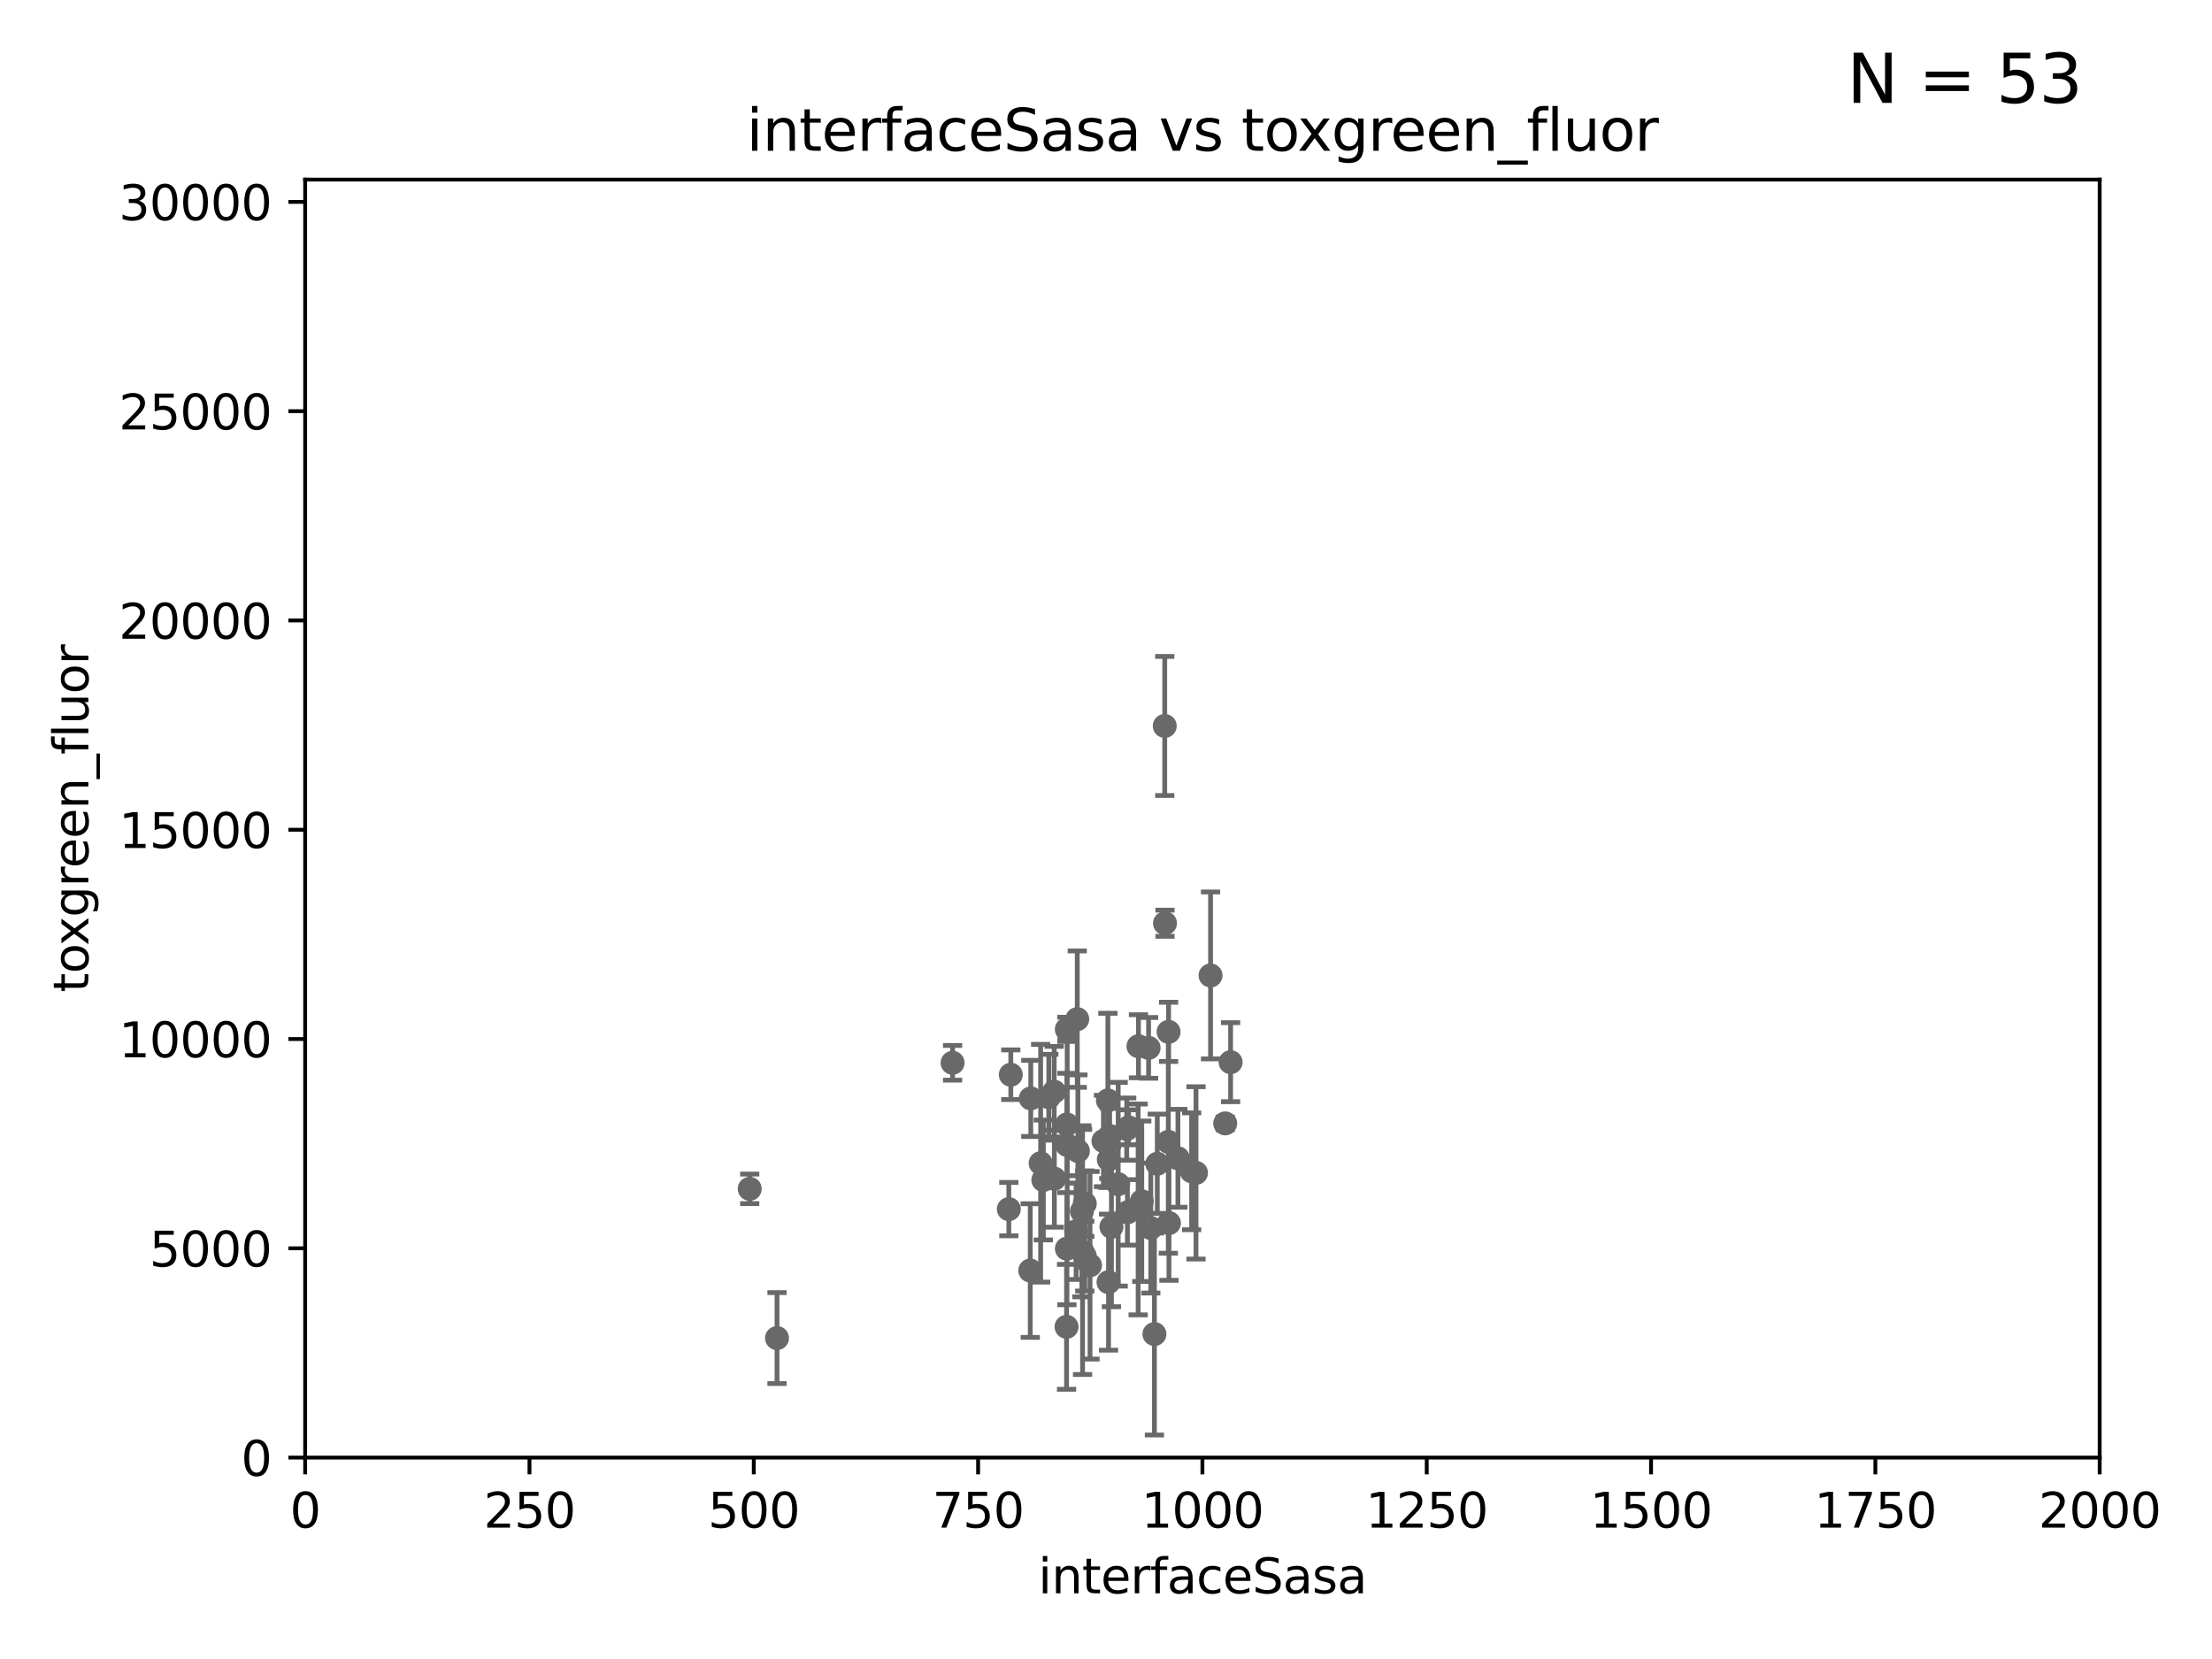 <?xml version="1.0" encoding="utf-8" standalone="no"?>
<!DOCTYPE svg PUBLIC "-//W3C//DTD SVG 1.1//EN"
  "http://www.w3.org/Graphics/SVG/1.1/DTD/svg11.dtd">
<svg xmlns:xlink="http://www.w3.org/1999/xlink" width="460.8pt" height="345.6pt" viewBox="0 0 460.8 345.6" xmlns="http://www.w3.org/2000/svg" version="1.1">
 <defs>
  <style type="text/css">*{stroke-linejoin: round; stroke-linecap: butt}</style>
 </defs>
 <g id="figure_1">
  <g id="patch_1">
   <path d="M 0 345.6 
L 460.8 345.6 
L 460.8 0 
L 0 0 
z
" style="fill: #ffffff"/>
  </g>
  <g id="axes_1">
   <g id="patch_2">
    <path d="M 63.571 303.64 
L 437.4 303.64 
L 437.4 37.411 
L 63.571 37.411 
z
" style="fill: #ffffff"/>
   </g>
   <g id="PathCollection_1">
    <defs>
     <path id="mfa66198b29" d="M 0 1.118 
C 0.297 1.118 0.581 1 0.791 0.791 
C 1 0.581 1.118 0.297 1.118 0 
C 1.118 -0.297 1 -0.581 0.791 -0.791 
C 0.581 -1 0.297 -1.118 0 -1.118 
C -0.297 -1.118 -0.581 -1 -0.791 -0.791 
C -1 -0.581 -1.118 -0.297 -1.118 0 
C -1.118 0.297 -1 0.581 -0.791 0.791 
C -0.581 1 -0.297 1.118 0 1.118 
z
" style="stroke: #696969"/>
    </defs>
    <g clip-path="url(#p66a8f186ce)">
     <use xlink:href="#mfa66198b29" x="242.637" y="151.232" style="fill: #696969; stroke: #696969"/>
     <use xlink:href="#mfa66198b29" x="252.179" y="203.203" style="fill: #696969; stroke: #696969"/>
     <use xlink:href="#mfa66198b29" x="239.273" y="218.294" style="fill: #696969; stroke: #696969"/>
     <use xlink:href="#mfa66198b29" x="243.437" y="214.955" style="fill: #696969; stroke: #696969"/>
     <use xlink:href="#mfa66198b29" x="237.16" y="217.949" style="fill: #696969; stroke: #696969"/>
     <use xlink:href="#mfa66198b29" x="239.729" y="255.822" style="fill: #696969; stroke: #696969"/>
     <use xlink:href="#mfa66198b29" x="232.94" y="246.695" style="fill: #696969; stroke: #696969"/>
     <use xlink:href="#mfa66198b29" x="249.149" y="244.335" style="fill: #696969; stroke: #696969"/>
     <use xlink:href="#mfa66198b29" x="245.383" y="241.295" style="fill: #696969; stroke: #696969"/>
     <use xlink:href="#mfa66198b29" x="237.852" y="250.242" style="fill: #696969; stroke: #696969"/>
     <use xlink:href="#mfa66198b29" x="222.256" y="234.252" style="fill: #696969; stroke: #696969"/>
     <use xlink:href="#mfa66198b29" x="240.488" y="277.908" style="fill: #696969; stroke: #696969"/>
     <use xlink:href="#mfa66198b29" x="242.691" y="192.325" style="fill: #696969; stroke: #696969"/>
     <use xlink:href="#mfa66198b29" x="248.241" y="244.005" style="fill: #696969; stroke: #696969"/>
     <use xlink:href="#mfa66198b29" x="235.103" y="234.837" style="fill: #696969; stroke: #696969"/>
     <use xlink:href="#mfa66198b29" x="229.871" y="237.687" style="fill: #696969; stroke: #696969"/>
     <use xlink:href="#mfa66198b29" x="256.358" y="221.274" style="fill: #696969; stroke: #696969"/>
     <use xlink:href="#mfa66198b29" x="231.533" y="255.569" style="fill: #696969; stroke: #696969"/>
     <use xlink:href="#mfa66198b29" x="243.381" y="237.867" style="fill: #696969; stroke: #696969"/>
     <use xlink:href="#mfa66198b29" x="241.084" y="242.431" style="fill: #696969; stroke: #696969"/>
     <use xlink:href="#mfa66198b29" x="222.318" y="238.528" style="fill: #696969; stroke: #696969"/>
     <use xlink:href="#mfa66198b29" x="225.376" y="252.334" style="fill: #696969; stroke: #696969"/>
     <use xlink:href="#mfa66198b29" x="219.641" y="245.538" style="fill: #696969; stroke: #696969"/>
     <use xlink:href="#mfa66198b29" x="243.514" y="254.792" style="fill: #696969; stroke: #696969"/>
     <use xlink:href="#mfa66198b29" x="225.979" y="261.676" style="fill: #696969; stroke: #696969"/>
     <use xlink:href="#mfa66198b29" x="218.482" y="228.568" style="fill: #696969; stroke: #696969"/>
     <use xlink:href="#mfa66198b29" x="234.714" y="235.214" style="fill: #696969; stroke: #696969"/>
     <use xlink:href="#mfa66198b29" x="234.86" y="252.559" style="fill: #696969; stroke: #696969"/>
     <use xlink:href="#mfa66198b29" x="222.254" y="260.121" style="fill: #696969; stroke: #696969"/>
     <use xlink:href="#mfa66198b29" x="225.979" y="250.734" style="fill: #696969; stroke: #696969"/>
     <use xlink:href="#mfa66198b29" x="255.231" y="234.023" style="fill: #696969; stroke: #696969"/>
     <use xlink:href="#mfa66198b29" x="230.792" y="229.236" style="fill: #696969; stroke: #696969"/>
     <use xlink:href="#mfa66198b29" x="237.097" y="251.951" style="fill: #696969; stroke: #696969"/>
     <use xlink:href="#mfa66198b29" x="231.161" y="236.641" style="fill: #696969; stroke: #696969"/>
     <use xlink:href="#mfa66198b29" x="210.568" y="223.883" style="fill: #696969; stroke: #696969"/>
     <use xlink:href="#mfa66198b29" x="210.157" y="251.882" style="fill: #696969; stroke: #696969"/>
     <use xlink:href="#mfa66198b29" x="230.985" y="241.561" style="fill: #696969; stroke: #696969"/>
     <use xlink:href="#mfa66198b29" x="224.413" y="212.307" style="fill: #696969; stroke: #696969"/>
     <use xlink:href="#mfa66198b29" x="224.546" y="239.775" style="fill: #696969; stroke: #696969"/>
     <use xlink:href="#mfa66198b29" x="224.174" y="256.495" style="fill: #696969; stroke: #696969"/>
     <use xlink:href="#mfa66198b29" x="219.611" y="227.421" style="fill: #696969; stroke: #696969"/>
     <use xlink:href="#mfa66198b29" x="225.518" y="260.808" style="fill: #696969; stroke: #696969"/>
     <use xlink:href="#mfa66198b29" x="216.785" y="242.321" style="fill: #696969; stroke: #696969"/>
     <use xlink:href="#mfa66198b29" x="222.241" y="214.428" style="fill: #696969; stroke: #696969"/>
     <use xlink:href="#mfa66198b29" x="227.073" y="263.581" style="fill: #696969; stroke: #696969"/>
     <use xlink:href="#mfa66198b29" x="230.927" y="267.095" style="fill: #696969; stroke: #696969"/>
     <use xlink:href="#mfa66198b29" x="214.733" y="228.822" style="fill: #696969; stroke: #696969"/>
     <use xlink:href="#mfa66198b29" x="214.62" y="264.679" style="fill: #696969; stroke: #696969"/>
     <use xlink:href="#mfa66198b29" x="217.344" y="245.814" style="fill: #696969; stroke: #696969"/>
     <use xlink:href="#mfa66198b29" x="198.441" y="221.4" style="fill: #696969; stroke: #696969"/>
     <use xlink:href="#mfa66198b29" x="161.866" y="278.747" style="fill: #696969; stroke: #696969"/>
     <use xlink:href="#mfa66198b29" x="222.183" y="276.403" style="fill: #696969; stroke: #696969"/>
     <use xlink:href="#mfa66198b29" x="156.18" y="247.657" style="fill: #696969; stroke: #696969"/>
    </g>
   </g>
   <g id="matplotlib.axis_1">
    <g id="xtick_1">
     <g id="line2d_1">
      <defs>
       <path id="m285c48a1f6" d="M 0 0 
L 0 3.5 
" style="stroke: #000000; stroke-width: 0.8"/>
      </defs>
      <g>
       <use xlink:href="#m285c48a1f6" x="63.571" y="303.64" style="stroke: #000000; stroke-width: 0.8"/>
      </g>
     </g>
     <g id="text_1">
      <!-- 0 -->
      <g transform="translate(60.39 318.238)scale(0.1 -0.1)">
       <defs>
        <path id="DejaVuSans-30" d="M 2034 4250 
Q 1547 4250 1301 3770 
Q 1056 3291 1056 2328 
Q 1056 1369 1301 889 
Q 1547 409 2034 409 
Q 2525 409 2770 889 
Q 3016 1369 3016 2328 
Q 3016 3291 2770 3770 
Q 2525 4250 2034 4250 
z
M 2034 4750 
Q 2819 4750 3233 4129 
Q 3647 3509 3647 2328 
Q 3647 1150 3233 529 
Q 2819 -91 2034 -91 
Q 1250 -91 836 529 
Q 422 1150 422 2328 
Q 422 3509 836 4129 
Q 1250 4750 2034 4750 
z
" transform="scale(0.016)"/>
       </defs>
       <use xlink:href="#DejaVuSans-30"/>
      </g>
     </g>
    </g>
    <g id="xtick_2">
     <g id="line2d_2">
      <g>
       <use xlink:href="#m285c48a1f6" x="110.3" y="303.64" style="stroke: #000000; stroke-width: 0.8"/>
      </g>
     </g>
     <g id="text_2">
      <!-- 250 -->
      <g transform="translate(100.756 318.238)scale(0.1 -0.1)">
       <defs>
        <path id="DejaVuSans-32" d="M 1228 531 
L 3431 531 
L 3431 0 
L 469 0 
L 469 531 
Q 828 903 1448 1529 
Q 2069 2156 2228 2338 
Q 2531 2678 2651 2914 
Q 2772 3150 2772 3378 
Q 2772 3750 2511 3984 
Q 2250 4219 1831 4219 
Q 1534 4219 1204 4116 
Q 875 4013 500 3803 
L 500 4441 
Q 881 4594 1212 4672 
Q 1544 4750 1819 4750 
Q 2544 4750 2975 4387 
Q 3406 4025 3406 3419 
Q 3406 3131 3298 2873 
Q 3191 2616 2906 2266 
Q 2828 2175 2409 1742 
Q 1991 1309 1228 531 
z
" transform="scale(0.016)"/>
        <path id="DejaVuSans-35" d="M 691 4666 
L 3169 4666 
L 3169 4134 
L 1269 4134 
L 1269 2991 
Q 1406 3038 1543 3061 
Q 1681 3084 1819 3084 
Q 2600 3084 3056 2656 
Q 3513 2228 3513 1497 
Q 3513 744 3044 326 
Q 2575 -91 1722 -91 
Q 1428 -91 1123 -41 
Q 819 9 494 109 
L 494 744 
Q 775 591 1075 516 
Q 1375 441 1709 441 
Q 2250 441 2565 725 
Q 2881 1009 2881 1497 
Q 2881 1984 2565 2268 
Q 2250 2553 1709 2553 
Q 1456 2553 1204 2497 
Q 953 2441 691 2322 
L 691 4666 
z
" transform="scale(0.016)"/>
       </defs>
       <use xlink:href="#DejaVuSans-32"/>
       <use xlink:href="#DejaVuSans-35" x="63.623"/>
       <use xlink:href="#DejaVuSans-30" x="127.246"/>
      </g>
     </g>
    </g>
    <g id="xtick_3">
     <g id="line2d_3">
      <g>
       <use xlink:href="#m285c48a1f6" x="157.028" y="303.64" style="stroke: #000000; stroke-width: 0.8"/>
      </g>
     </g>
     <g id="text_3">
      <!-- 500 -->
      <g transform="translate(147.485 318.238)scale(0.1 -0.1)">
       <use xlink:href="#DejaVuSans-35"/>
       <use xlink:href="#DejaVuSans-30" x="63.623"/>
       <use xlink:href="#DejaVuSans-30" x="127.246"/>
      </g>
     </g>
    </g>
    <g id="xtick_4">
     <g id="line2d_4">
      <g>
       <use xlink:href="#m285c48a1f6" x="203.757" y="303.64" style="stroke: #000000; stroke-width: 0.8"/>
      </g>
     </g>
     <g id="text_4">
      <!-- 750 -->
      <g transform="translate(194.213 318.238)scale(0.1 -0.1)">
       <defs>
        <path id="DejaVuSans-37" d="M 525 4666 
L 3525 4666 
L 3525 4397 
L 1831 0 
L 1172 0 
L 2766 4134 
L 525 4134 
L 525 4666 
z
" transform="scale(0.016)"/>
       </defs>
       <use xlink:href="#DejaVuSans-37"/>
       <use xlink:href="#DejaVuSans-35" x="63.623"/>
       <use xlink:href="#DejaVuSans-30" x="127.246"/>
      </g>
     </g>
    </g>
    <g id="xtick_5">
     <g id="line2d_5">
      <g>
       <use xlink:href="#m285c48a1f6" x="250.486" y="303.64" style="stroke: #000000; stroke-width: 0.8"/>
      </g>
     </g>
     <g id="text_5">
      <!-- 1000 -->
      <g transform="translate(237.761 318.238)scale(0.1 -0.1)">
       <defs>
        <path id="DejaVuSans-31" d="M 794 531 
L 1825 531 
L 1825 4091 
L 703 3866 
L 703 4441 
L 1819 4666 
L 2450 4666 
L 2450 531 
L 3481 531 
L 3481 0 
L 794 0 
L 794 531 
z
" transform="scale(0.016)"/>
       </defs>
       <use xlink:href="#DejaVuSans-31"/>
       <use xlink:href="#DejaVuSans-30" x="63.623"/>
       <use xlink:href="#DejaVuSans-30" x="127.246"/>
       <use xlink:href="#DejaVuSans-30" x="190.869"/>
      </g>
     </g>
    </g>
    <g id="xtick_6">
     <g id="line2d_6">
      <g>
       <use xlink:href="#m285c48a1f6" x="297.214" y="303.64" style="stroke: #000000; stroke-width: 0.8"/>
      </g>
     </g>
     <g id="text_6">
      <!-- 1250 -->
      <g transform="translate(284.489 318.238)scale(0.1 -0.1)">
       <use xlink:href="#DejaVuSans-31"/>
       <use xlink:href="#DejaVuSans-32" x="63.623"/>
       <use xlink:href="#DejaVuSans-35" x="127.246"/>
       <use xlink:href="#DejaVuSans-30" x="190.869"/>
      </g>
     </g>
    </g>
    <g id="xtick_7">
     <g id="line2d_7">
      <g>
       <use xlink:href="#m285c48a1f6" x="343.943" y="303.64" style="stroke: #000000; stroke-width: 0.8"/>
      </g>
     </g>
     <g id="text_7">
      <!-- 1500 -->
      <g transform="translate(331.218 318.238)scale(0.1 -0.1)">
       <use xlink:href="#DejaVuSans-31"/>
       <use xlink:href="#DejaVuSans-35" x="63.623"/>
       <use xlink:href="#DejaVuSans-30" x="127.246"/>
       <use xlink:href="#DejaVuSans-30" x="190.869"/>
      </g>
     </g>
    </g>
    <g id="xtick_8">
     <g id="line2d_8">
      <g>
       <use xlink:href="#m285c48a1f6" x="390.671" y="303.64" style="stroke: #000000; stroke-width: 0.8"/>
      </g>
     </g>
     <g id="text_8">
      <!-- 1750 -->
      <g transform="translate(377.946 318.238)scale(0.1 -0.1)">
       <use xlink:href="#DejaVuSans-31"/>
       <use xlink:href="#DejaVuSans-37" x="63.623"/>
       <use xlink:href="#DejaVuSans-35" x="127.246"/>
       <use xlink:href="#DejaVuSans-30" x="190.869"/>
      </g>
     </g>
    </g>
    <g id="xtick_9">
     <g id="line2d_9">
      <g>
       <use xlink:href="#m285c48a1f6" x="437.4" y="303.64" style="stroke: #000000; stroke-width: 0.8"/>
      </g>
     </g>
     <g id="text_9">
      <!-- 2000 -->
      <g transform="translate(424.675 318.238)scale(0.1 -0.1)">
       <use xlink:href="#DejaVuSans-32"/>
       <use xlink:href="#DejaVuSans-30" x="63.623"/>
       <use xlink:href="#DejaVuSans-30" x="127.246"/>
       <use xlink:href="#DejaVuSans-30" x="190.869"/>
      </g>
     </g>
    </g>
    <g id="text_10">
     <!-- interfaceSasa -->
     <g transform="translate(216.279 331.917)scale(0.1 -0.1)">
      <defs>
       <path id="DejaVuSans-69" d="M 603 3500 
L 1178 3500 
L 1178 0 
L 603 0 
L 603 3500 
z
M 603 4863 
L 1178 4863 
L 1178 4134 
L 603 4134 
L 603 4863 
z
" transform="scale(0.016)"/>
       <path id="DejaVuSans-6e" d="M 3513 2113 
L 3513 0 
L 2938 0 
L 2938 2094 
Q 2938 2591 2744 2837 
Q 2550 3084 2163 3084 
Q 1697 3084 1428 2787 
Q 1159 2491 1159 1978 
L 1159 0 
L 581 0 
L 581 3500 
L 1159 3500 
L 1159 2956 
Q 1366 3272 1645 3428 
Q 1925 3584 2291 3584 
Q 2894 3584 3203 3211 
Q 3513 2838 3513 2113 
z
" transform="scale(0.016)"/>
       <path id="DejaVuSans-74" d="M 1172 4494 
L 1172 3500 
L 2356 3500 
L 2356 3053 
L 1172 3053 
L 1172 1153 
Q 1172 725 1289 603 
Q 1406 481 1766 481 
L 2356 481 
L 2356 0 
L 1766 0 
Q 1100 0 847 248 
Q 594 497 594 1153 
L 594 3053 
L 172 3053 
L 172 3500 
L 594 3500 
L 594 4494 
L 1172 4494 
z
" transform="scale(0.016)"/>
       <path id="DejaVuSans-65" d="M 3597 1894 
L 3597 1613 
L 953 1613 
Q 991 1019 1311 708 
Q 1631 397 2203 397 
Q 2534 397 2845 478 
Q 3156 559 3463 722 
L 3463 178 
Q 3153 47 2828 -22 
Q 2503 -91 2169 -91 
Q 1331 -91 842 396 
Q 353 884 353 1716 
Q 353 2575 817 3079 
Q 1281 3584 2069 3584 
Q 2775 3584 3186 3129 
Q 3597 2675 3597 1894 
z
M 3022 2063 
Q 3016 2534 2758 2815 
Q 2500 3097 2075 3097 
Q 1594 3097 1305 2825 
Q 1016 2553 972 2059 
L 3022 2063 
z
" transform="scale(0.016)"/>
       <path id="DejaVuSans-72" d="M 2631 2963 
Q 2534 3019 2420 3045 
Q 2306 3072 2169 3072 
Q 1681 3072 1420 2755 
Q 1159 2438 1159 1844 
L 1159 0 
L 581 0 
L 581 3500 
L 1159 3500 
L 1159 2956 
Q 1341 3275 1631 3429 
Q 1922 3584 2338 3584 
Q 2397 3584 2469 3576 
Q 2541 3569 2628 3553 
L 2631 2963 
z
" transform="scale(0.016)"/>
       <path id="DejaVuSans-66" d="M 2375 4863 
L 2375 4384 
L 1825 4384 
Q 1516 4384 1395 4259 
Q 1275 4134 1275 3809 
L 1275 3500 
L 2222 3500 
L 2222 3053 
L 1275 3053 
L 1275 0 
L 697 0 
L 697 3053 
L 147 3053 
L 147 3500 
L 697 3500 
L 697 3744 
Q 697 4328 969 4595 
Q 1241 4863 1831 4863 
L 2375 4863 
z
" transform="scale(0.016)"/>
       <path id="DejaVuSans-61" d="M 2194 1759 
Q 1497 1759 1228 1600 
Q 959 1441 959 1056 
Q 959 750 1161 570 
Q 1363 391 1709 391 
Q 2188 391 2477 730 
Q 2766 1069 2766 1631 
L 2766 1759 
L 2194 1759 
z
M 3341 1997 
L 3341 0 
L 2766 0 
L 2766 531 
Q 2569 213 2275 61 
Q 1981 -91 1556 -91 
Q 1019 -91 701 211 
Q 384 513 384 1019 
Q 384 1609 779 1909 
Q 1175 2209 1959 2209 
L 2766 2209 
L 2766 2266 
Q 2766 2663 2505 2880 
Q 2244 3097 1772 3097 
Q 1472 3097 1187 3025 
Q 903 2953 641 2809 
L 641 3341 
Q 956 3463 1253 3523 
Q 1550 3584 1831 3584 
Q 2591 3584 2966 3190 
Q 3341 2797 3341 1997 
z
" transform="scale(0.016)"/>
       <path id="DejaVuSans-63" d="M 3122 3366 
L 3122 2828 
Q 2878 2963 2633 3030 
Q 2388 3097 2138 3097 
Q 1578 3097 1268 2742 
Q 959 2388 959 1747 
Q 959 1106 1268 751 
Q 1578 397 2138 397 
Q 2388 397 2633 464 
Q 2878 531 3122 666 
L 3122 134 
Q 2881 22 2623 -34 
Q 2366 -91 2075 -91 
Q 1284 -91 818 406 
Q 353 903 353 1747 
Q 353 2603 823 3093 
Q 1294 3584 2113 3584 
Q 2378 3584 2631 3529 
Q 2884 3475 3122 3366 
z
" transform="scale(0.016)"/>
       <path id="DejaVuSans-53" d="M 3425 4513 
L 3425 3897 
Q 3066 4069 2747 4153 
Q 2428 4238 2131 4238 
Q 1616 4238 1336 4038 
Q 1056 3838 1056 3469 
Q 1056 3159 1242 3001 
Q 1428 2844 1947 2747 
L 2328 2669 
Q 3034 2534 3370 2195 
Q 3706 1856 3706 1288 
Q 3706 609 3251 259 
Q 2797 -91 1919 -91 
Q 1588 -91 1214 -16 
Q 841 59 441 206 
L 441 856 
Q 825 641 1194 531 
Q 1563 422 1919 422 
Q 2459 422 2753 634 
Q 3047 847 3047 1241 
Q 3047 1584 2836 1778 
Q 2625 1972 2144 2069 
L 1759 2144 
Q 1053 2284 737 2584 
Q 422 2884 422 3419 
Q 422 4038 858 4394 
Q 1294 4750 2059 4750 
Q 2388 4750 2728 4690 
Q 3069 4631 3425 4513 
z
" transform="scale(0.016)"/>
       <path id="DejaVuSans-73" d="M 2834 3397 
L 2834 2853 
Q 2591 2978 2328 3040 
Q 2066 3103 1784 3103 
Q 1356 3103 1142 2972 
Q 928 2841 928 2578 
Q 928 2378 1081 2264 
Q 1234 2150 1697 2047 
L 1894 2003 
Q 2506 1872 2764 1633 
Q 3022 1394 3022 966 
Q 3022 478 2636 193 
Q 2250 -91 1575 -91 
Q 1294 -91 989 -36 
Q 684 19 347 128 
L 347 722 
Q 666 556 975 473 
Q 1284 391 1588 391 
Q 1994 391 2212 530 
Q 2431 669 2431 922 
Q 2431 1156 2273 1281 
Q 2116 1406 1581 1522 
L 1381 1569 
Q 847 1681 609 1914 
Q 372 2147 372 2553 
Q 372 3047 722 3315 
Q 1072 3584 1716 3584 
Q 2034 3584 2315 3537 
Q 2597 3491 2834 3397 
z
" transform="scale(0.016)"/>
      </defs>
      <use xlink:href="#DejaVuSans-69"/>
      <use xlink:href="#DejaVuSans-6e" x="27.783"/>
      <use xlink:href="#DejaVuSans-74" x="91.162"/>
      <use xlink:href="#DejaVuSans-65" x="130.371"/>
      <use xlink:href="#DejaVuSans-72" x="191.895"/>
      <use xlink:href="#DejaVuSans-66" x="233.008"/>
      <use xlink:href="#DejaVuSans-61" x="268.213"/>
      <use xlink:href="#DejaVuSans-63" x="329.492"/>
      <use xlink:href="#DejaVuSans-65" x="384.473"/>
      <use xlink:href="#DejaVuSans-53" x="445.996"/>
      <use xlink:href="#DejaVuSans-61" x="509.473"/>
      <use xlink:href="#DejaVuSans-73" x="570.752"/>
      <use xlink:href="#DejaVuSans-61" x="622.852"/>
     </g>
    </g>
   </g>
   <g id="matplotlib.axis_2">
    <g id="ytick_1">
     <g id="line2d_10">
      <defs>
       <path id="me14de7ffcc" d="M 0 0 
L -3.5 0 
" style="stroke: #000000; stroke-width: 0.8"/>
      </defs>
      <g>
       <use xlink:href="#me14de7ffcc" x="63.571" y="303.64" style="stroke: #000000; stroke-width: 0.8"/>
      </g>
     </g>
     <g id="text_11">
      <!-- 0 -->
      <g transform="translate(50.209 307.439)scale(0.1 -0.1)">
       <use xlink:href="#DejaVuSans-30"/>
      </g>
     </g>
    </g>
    <g id="ytick_2">
     <g id="line2d_11">
      <g>
       <use xlink:href="#me14de7ffcc" x="63.571" y="260.043" style="stroke: #000000; stroke-width: 0.8"/>
      </g>
     </g>
     <g id="text_12">
      <!-- 5000 -->
      <g transform="translate(31.121 263.843)scale(0.1 -0.1)">
       <use xlink:href="#DejaVuSans-35"/>
       <use xlink:href="#DejaVuSans-30" x="63.623"/>
       <use xlink:href="#DejaVuSans-30" x="127.246"/>
       <use xlink:href="#DejaVuSans-30" x="190.869"/>
      </g>
     </g>
    </g>
    <g id="ytick_3">
     <g id="line2d_12">
      <g>
       <use xlink:href="#me14de7ffcc" x="63.571" y="216.447" style="stroke: #000000; stroke-width: 0.8"/>
      </g>
     </g>
     <g id="text_13">
      <!-- 10000 -->
      <g transform="translate(24.759 220.246)scale(0.1 -0.1)">
       <use xlink:href="#DejaVuSans-31"/>
       <use xlink:href="#DejaVuSans-30" x="63.623"/>
       <use xlink:href="#DejaVuSans-30" x="127.246"/>
       <use xlink:href="#DejaVuSans-30" x="190.869"/>
       <use xlink:href="#DejaVuSans-30" x="254.492"/>
      </g>
     </g>
    </g>
    <g id="ytick_4">
     <g id="line2d_13">
      <g>
       <use xlink:href="#me14de7ffcc" x="63.571" y="172.85" style="stroke: #000000; stroke-width: 0.8"/>
      </g>
     </g>
     <g id="text_14">
      <!-- 15000 -->
      <g transform="translate(24.759 176.649)scale(0.1 -0.1)">
       <use xlink:href="#DejaVuSans-31"/>
       <use xlink:href="#DejaVuSans-35" x="63.623"/>
       <use xlink:href="#DejaVuSans-30" x="127.246"/>
       <use xlink:href="#DejaVuSans-30" x="190.869"/>
       <use xlink:href="#DejaVuSans-30" x="254.492"/>
      </g>
     </g>
    </g>
    <g id="ytick_5">
     <g id="line2d_14">
      <g>
       <use xlink:href="#me14de7ffcc" x="63.571" y="129.254" style="stroke: #000000; stroke-width: 0.8"/>
      </g>
     </g>
     <g id="text_15">
      <!-- 20000 -->
      <g transform="translate(24.759 133.053)scale(0.1 -0.1)">
       <use xlink:href="#DejaVuSans-32"/>
       <use xlink:href="#DejaVuSans-30" x="63.623"/>
       <use xlink:href="#DejaVuSans-30" x="127.246"/>
       <use xlink:href="#DejaVuSans-30" x="190.869"/>
       <use xlink:href="#DejaVuSans-30" x="254.492"/>
      </g>
     </g>
    </g>
    <g id="ytick_6">
     <g id="line2d_15">
      <g>
       <use xlink:href="#me14de7ffcc" x="63.571" y="85.657" style="stroke: #000000; stroke-width: 0.8"/>
      </g>
     </g>
     <g id="text_16">
      <!-- 25000 -->
      <g transform="translate(24.759 89.456)scale(0.1 -0.1)">
       <use xlink:href="#DejaVuSans-32"/>
       <use xlink:href="#DejaVuSans-35" x="63.623"/>
       <use xlink:href="#DejaVuSans-30" x="127.246"/>
       <use xlink:href="#DejaVuSans-30" x="190.869"/>
       <use xlink:href="#DejaVuSans-30" x="254.492"/>
      </g>
     </g>
    </g>
    <g id="ytick_7">
     <g id="line2d_16">
      <g>
       <use xlink:href="#me14de7ffcc" x="63.571" y="42.06" style="stroke: #000000; stroke-width: 0.8"/>
      </g>
     </g>
     <g id="text_17">
      <!-- 30000 -->
      <g transform="translate(24.759 45.86)scale(0.1 -0.1)">
       <defs>
        <path id="DejaVuSans-33" d="M 2597 2516 
Q 3050 2419 3304 2112 
Q 3559 1806 3559 1356 
Q 3559 666 3084 287 
Q 2609 -91 1734 -91 
Q 1441 -91 1130 -33 
Q 819 25 488 141 
L 488 750 
Q 750 597 1062 519 
Q 1375 441 1716 441 
Q 2309 441 2620 675 
Q 2931 909 2931 1356 
Q 2931 1769 2642 2001 
Q 2353 2234 1838 2234 
L 1294 2234 
L 1294 2753 
L 1863 2753 
Q 2328 2753 2575 2939 
Q 2822 3125 2822 3475 
Q 2822 3834 2567 4026 
Q 2313 4219 1838 4219 
Q 1578 4219 1281 4162 
Q 984 4106 628 3988 
L 628 4550 
Q 988 4650 1302 4700 
Q 1616 4750 1894 4750 
Q 2613 4750 3031 4423 
Q 3450 4097 3450 3541 
Q 3450 3153 3228 2886 
Q 3006 2619 2597 2516 
z
" transform="scale(0.016)"/>
       </defs>
       <use xlink:href="#DejaVuSans-33"/>
       <use xlink:href="#DejaVuSans-30" x="63.623"/>
       <use xlink:href="#DejaVuSans-30" x="127.246"/>
       <use xlink:href="#DejaVuSans-30" x="190.869"/>
       <use xlink:href="#DejaVuSans-30" x="254.492"/>
      </g>
     </g>
    </g>
    <g id="text_18">
     <!-- toxgreen_fluor -->
     <g transform="translate(18.401 206.72)rotate(-90)scale(0.1 -0.1)">
      <defs>
       <path id="DejaVuSans-6f" d="M 1959 3097 
Q 1497 3097 1228 2736 
Q 959 2375 959 1747 
Q 959 1119 1226 758 
Q 1494 397 1959 397 
Q 2419 397 2687 759 
Q 2956 1122 2956 1747 
Q 2956 2369 2687 2733 
Q 2419 3097 1959 3097 
z
M 1959 3584 
Q 2709 3584 3137 3096 
Q 3566 2609 3566 1747 
Q 3566 888 3137 398 
Q 2709 -91 1959 -91 
Q 1206 -91 779 398 
Q 353 888 353 1747 
Q 353 2609 779 3096 
Q 1206 3584 1959 3584 
z
" transform="scale(0.016)"/>
       <path id="DejaVuSans-78" d="M 3513 3500 
L 2247 1797 
L 3578 0 
L 2900 0 
L 1881 1375 
L 863 0 
L 184 0 
L 1544 1831 
L 300 3500 
L 978 3500 
L 1906 2253 
L 2834 3500 
L 3513 3500 
z
" transform="scale(0.016)"/>
       <path id="DejaVuSans-67" d="M 2906 1791 
Q 2906 2416 2648 2759 
Q 2391 3103 1925 3103 
Q 1463 3103 1205 2759 
Q 947 2416 947 1791 
Q 947 1169 1205 825 
Q 1463 481 1925 481 
Q 2391 481 2648 825 
Q 2906 1169 2906 1791 
z
M 3481 434 
Q 3481 -459 3084 -895 
Q 2688 -1331 1869 -1331 
Q 1566 -1331 1297 -1286 
Q 1028 -1241 775 -1147 
L 775 -588 
Q 1028 -725 1275 -790 
Q 1522 -856 1778 -856 
Q 2344 -856 2625 -561 
Q 2906 -266 2906 331 
L 2906 616 
Q 2728 306 2450 153 
Q 2172 0 1784 0 
Q 1141 0 747 490 
Q 353 981 353 1791 
Q 353 2603 747 3093 
Q 1141 3584 1784 3584 
Q 2172 3584 2450 3431 
Q 2728 3278 2906 2969 
L 2906 3500 
L 3481 3500 
L 3481 434 
z
" transform="scale(0.016)"/>
       <path id="DejaVuSans-5f" d="M 3263 -1063 
L 3263 -1509 
L -63 -1509 
L -63 -1063 
L 3263 -1063 
z
" transform="scale(0.016)"/>
       <path id="DejaVuSans-6c" d="M 603 4863 
L 1178 4863 
L 1178 0 
L 603 0 
L 603 4863 
z
" transform="scale(0.016)"/>
       <path id="DejaVuSans-75" d="M 544 1381 
L 544 3500 
L 1119 3500 
L 1119 1403 
Q 1119 906 1312 657 
Q 1506 409 1894 409 
Q 2359 409 2629 706 
Q 2900 1003 2900 1516 
L 2900 3500 
L 3475 3500 
L 3475 0 
L 2900 0 
L 2900 538 
Q 2691 219 2414 64 
Q 2138 -91 1772 -91 
Q 1169 -91 856 284 
Q 544 659 544 1381 
z
M 1991 3584 
L 1991 3584 
z
" transform="scale(0.016)"/>
      </defs>
      <use xlink:href="#DejaVuSans-74"/>
      <use xlink:href="#DejaVuSans-6f" x="39.209"/>
      <use xlink:href="#DejaVuSans-78" x="97.266"/>
      <use xlink:href="#DejaVuSans-67" x="156.445"/>
      <use xlink:href="#DejaVuSans-72" x="219.922"/>
      <use xlink:href="#DejaVuSans-65" x="258.785"/>
      <use xlink:href="#DejaVuSans-65" x="320.309"/>
      <use xlink:href="#DejaVuSans-6e" x="381.832"/>
      <use xlink:href="#DejaVuSans-5f" x="445.211"/>
      <use xlink:href="#DejaVuSans-66" x="495.211"/>
      <use xlink:href="#DejaVuSans-6c" x="530.416"/>
      <use xlink:href="#DejaVuSans-75" x="558.199"/>
      <use xlink:href="#DejaVuSans-6f" x="621.578"/>
      <use xlink:href="#DejaVuSans-72" x="682.76"/>
     </g>
    </g>
   </g>
   <g id="LineCollection_1">
    <path d="M 242.637 165.72 
L 242.637 136.745 
" clip-path="url(#p66a8f186ce)" style="fill: none; stroke: #696969"/>
    <path d="M 252.179 220.591 
L 252.179 185.816 
" clip-path="url(#p66a8f186ce)" style="fill: none; stroke: #696969"/>
    <path d="M 239.273 224.621 
L 239.273 211.966 
" clip-path="url(#p66a8f186ce)" style="fill: none; stroke: #696969"/>
    <path d="M 243.437 221.124 
L 243.437 208.785 
" clip-path="url(#p66a8f186ce)" style="fill: none; stroke: #696969"/>
    <path d="M 237.16 224.516 
L 237.16 211.383 
" clip-path="url(#p66a8f186ce)" style="fill: none; stroke: #696969"/>
    <path d="M 239.729 269.365 
L 239.729 242.279 
" clip-path="url(#p66a8f186ce)" style="fill: none; stroke: #696969"/>
    <path d="M 232.94 267.917 
L 232.94 225.473 
" clip-path="url(#p66a8f186ce)" style="fill: none; stroke: #696969"/>
    <path d="M 249.149 262.277 
L 249.149 226.392 
" clip-path="url(#p66a8f186ce)" style="fill: none; stroke: #696969"/>
    <path d="M 245.383 251.493 
L 245.383 231.098 
" clip-path="url(#p66a8f186ce)" style="fill: none; stroke: #696969"/>
    <path d="M 237.852 266.954 
L 237.852 233.53 
" clip-path="url(#p66a8f186ce)" style="fill: none; stroke: #696969"/>
    <path d="M 222.256 244.915 
L 222.256 223.588 
" clip-path="url(#p66a8f186ce)" style="fill: none; stroke: #696969"/>
    <path d="M 240.488 298.938 
L 240.488 256.877 
" clip-path="url(#p66a8f186ce)" style="fill: none; stroke: #696969"/>
    <path d="M 242.691 195.051 
L 242.691 189.598 
" clip-path="url(#p66a8f186ce)" style="fill: none; stroke: #696969"/>
    <path d="M 248.241 256.178 
L 248.241 231.832 
" clip-path="url(#p66a8f186ce)" style="fill: none; stroke: #696969"/>
    <path d="M 235.103 238.475 
L 235.103 231.198 
" clip-path="url(#p66a8f186ce)" style="fill: none; stroke: #696969"/>
    <path d="M 229.871 247.204 
L 229.871 228.17 
" clip-path="url(#p66a8f186ce)" style="fill: none; stroke: #696969"/>
    <path d="M 256.358 229.502 
L 256.358 213.047 
" clip-path="url(#p66a8f186ce)" style="fill: none; stroke: #696969"/>
    <path d="M 231.533 272.217 
L 231.533 238.921 
" clip-path="url(#p66a8f186ce)" style="fill: none; stroke: #696969"/>
    <path d="M 243.381 261.062 
L 243.381 214.671 
" clip-path="url(#p66a8f186ce)" style="fill: none; stroke: #696969"/>
    <path d="M 241.084 252.773 
L 241.084 232.089 
" clip-path="url(#p66a8f186ce)" style="fill: none; stroke: #696969"/>
    <path d="M 222.318 260.814 
L 222.318 216.242 
" clip-path="url(#p66a8f186ce)" style="fill: none; stroke: #696969"/>
    <path d="M 225.376 270.16 
L 225.376 234.508 
" clip-path="url(#p66a8f186ce)" style="fill: none; stroke: #696969"/>
    <path d="M 219.641 255.645 
L 219.641 235.43 
" clip-path="url(#p66a8f186ce)" style="fill: none; stroke: #696969"/>
    <path d="M 243.514 266.71 
L 243.514 242.874 
" clip-path="url(#p66a8f186ce)" style="fill: none; stroke: #696969"/>
    <path d="M 225.979 268.948 
L 225.979 254.405 
" clip-path="url(#p66a8f186ce)" style="fill: none; stroke: #696969"/>
    <path d="M 218.482 237.501 
L 218.482 219.635 
" clip-path="url(#p66a8f186ce)" style="fill: none; stroke: #696969"/>
    <path d="M 234.714 241.694 
L 234.714 228.733 
" clip-path="url(#p66a8f186ce)" style="fill: none; stroke: #696969"/>
    <path d="M 234.86 259.379 
L 234.86 245.738 
" clip-path="url(#p66a8f186ce)" style="fill: none; stroke: #696969"/>
    <path d="M 222.254 271.799 
L 222.254 248.442 
" clip-path="url(#p66a8f186ce)" style="fill: none; stroke: #696969"/>
    <path d="M 225.979 257.548 
L 225.979 243.919 
" clip-path="url(#p66a8f186ce)" style="fill: none; stroke: #696969"/>
    <path d="M 255.231 235.336 
L 255.231 232.709 
" clip-path="url(#p66a8f186ce)" style="fill: none; stroke: #696969"/>
    <path d="M 230.792 247.391 
L 230.792 211.082 
" clip-path="url(#p66a8f186ce)" style="fill: none; stroke: #696969"/>
    <path d="M 237.097 273.913 
L 237.097 229.99 
" clip-path="url(#p66a8f186ce)" style="fill: none; stroke: #696969"/>
    <path d="M 231.161 242.386 
L 231.161 230.896 
" clip-path="url(#p66a8f186ce)" style="fill: none; stroke: #696969"/>
    <path d="M 210.568 229.052 
L 210.568 218.713 
" clip-path="url(#p66a8f186ce)" style="fill: none; stroke: #696969"/>
    <path d="M 210.157 257.441 
L 210.157 246.323 
" clip-path="url(#p66a8f186ce)" style="fill: none; stroke: #696969"/>
    <path d="M 230.985 245.512 
L 230.985 237.609 
" clip-path="url(#p66a8f186ce)" style="fill: none; stroke: #696969"/>
    <path d="M 224.413 226.514 
L 224.413 198.101 
" clip-path="url(#p66a8f186ce)" style="fill: none; stroke: #696969"/>
    <path d="M 224.546 255.636 
L 224.546 223.914 
" clip-path="url(#p66a8f186ce)" style="fill: none; stroke: #696969"/>
    <path d="M 224.174 266.531 
L 224.174 246.459 
" clip-path="url(#p66a8f186ce)" style="fill: none; stroke: #696969"/>
    <path d="M 219.611 236.859 
L 219.611 217.984 
" clip-path="url(#p66a8f186ce)" style="fill: none; stroke: #696969"/>
    <path d="M 225.518 286.329 
L 225.518 235.287 
" clip-path="url(#p66a8f186ce)" style="fill: none; stroke: #696969"/>
    <path d="M 216.785 267.083 
L 216.785 217.558 
" clip-path="url(#p66a8f186ce)" style="fill: none; stroke: #696969"/>
    <path d="M 222.241 216.944 
L 222.241 211.911 
" clip-path="url(#p66a8f186ce)" style="fill: none; stroke: #696969"/>
    <path d="M 227.073 283.115 
L 227.073 244.048 
" clip-path="url(#p66a8f186ce)" style="fill: none; stroke: #696969"/>
    <path d="M 230.927 281.265 
L 230.927 252.925 
" clip-path="url(#p66a8f186ce)" style="fill: none; stroke: #696969"/>
    <path d="M 214.733 236.755 
L 214.733 220.889 
" clip-path="url(#p66a8f186ce)" style="fill: none; stroke: #696969"/>
    <path d="M 214.62 278.599 
L 214.62 250.76 
" clip-path="url(#p66a8f186ce)" style="fill: none; stroke: #696969"/>
    <path d="M 217.344 258.298 
L 217.344 233.329 
" clip-path="url(#p66a8f186ce)" style="fill: none; stroke: #696969"/>
    <path d="M 198.441 225.014 
L 198.441 217.786 
" clip-path="url(#p66a8f186ce)" style="fill: none; stroke: #696969"/>
    <path d="M 161.866 288.219 
L 161.866 269.274 
" clip-path="url(#p66a8f186ce)" style="fill: none; stroke: #696969"/>
    <path d="M 222.183 289.411 
L 222.183 263.394 
" clip-path="url(#p66a8f186ce)" style="fill: none; stroke: #696969"/>
    <path d="M 156.18 250.735 
L 156.18 244.579 
" clip-path="url(#p66a8f186ce)" style="fill: none; stroke: #696969"/>
   </g>
   <g id="line2d_17">
    <defs>
     <path id="m3843b63dea" d="M 2 0 
L -2 -0 
" style="stroke: #696969"/>
    </defs>
    <g clip-path="url(#p66a8f186ce)">
     <use xlink:href="#m3843b63dea" x="242.637" y="165.72" style="fill: #696969; stroke: #696969"/>
     <use xlink:href="#m3843b63dea" x="252.179" y="220.591" style="fill: #696969; stroke: #696969"/>
     <use xlink:href="#m3843b63dea" x="239.273" y="224.621" style="fill: #696969; stroke: #696969"/>
     <use xlink:href="#m3843b63dea" x="243.437" y="221.124" style="fill: #696969; stroke: #696969"/>
     <use xlink:href="#m3843b63dea" x="237.16" y="224.516" style="fill: #696969; stroke: #696969"/>
     <use xlink:href="#m3843b63dea" x="239.729" y="269.365" style="fill: #696969; stroke: #696969"/>
     <use xlink:href="#m3843b63dea" x="232.94" y="267.917" style="fill: #696969; stroke: #696969"/>
     <use xlink:href="#m3843b63dea" x="249.149" y="262.277" style="fill: #696969; stroke: #696969"/>
     <use xlink:href="#m3843b63dea" x="245.383" y="251.493" style="fill: #696969; stroke: #696969"/>
     <use xlink:href="#m3843b63dea" x="237.852" y="266.954" style="fill: #696969; stroke: #696969"/>
     <use xlink:href="#m3843b63dea" x="222.256" y="244.915" style="fill: #696969; stroke: #696969"/>
     <use xlink:href="#m3843b63dea" x="240.488" y="298.938" style="fill: #696969; stroke: #696969"/>
     <use xlink:href="#m3843b63dea" x="242.691" y="195.051" style="fill: #696969; stroke: #696969"/>
     <use xlink:href="#m3843b63dea" x="248.241" y="256.178" style="fill: #696969; stroke: #696969"/>
     <use xlink:href="#m3843b63dea" x="235.103" y="238.475" style="fill: #696969; stroke: #696969"/>
     <use xlink:href="#m3843b63dea" x="229.871" y="247.204" style="fill: #696969; stroke: #696969"/>
     <use xlink:href="#m3843b63dea" x="256.358" y="229.502" style="fill: #696969; stroke: #696969"/>
     <use xlink:href="#m3843b63dea" x="231.533" y="272.217" style="fill: #696969; stroke: #696969"/>
     <use xlink:href="#m3843b63dea" x="243.381" y="261.062" style="fill: #696969; stroke: #696969"/>
     <use xlink:href="#m3843b63dea" x="241.084" y="252.773" style="fill: #696969; stroke: #696969"/>
     <use xlink:href="#m3843b63dea" x="222.318" y="260.814" style="fill: #696969; stroke: #696969"/>
     <use xlink:href="#m3843b63dea" x="225.376" y="270.16" style="fill: #696969; stroke: #696969"/>
     <use xlink:href="#m3843b63dea" x="219.641" y="255.645" style="fill: #696969; stroke: #696969"/>
     <use xlink:href="#m3843b63dea" x="243.514" y="266.71" style="fill: #696969; stroke: #696969"/>
     <use xlink:href="#m3843b63dea" x="225.979" y="268.948" style="fill: #696969; stroke: #696969"/>
     <use xlink:href="#m3843b63dea" x="218.482" y="237.501" style="fill: #696969; stroke: #696969"/>
     <use xlink:href="#m3843b63dea" x="234.714" y="241.694" style="fill: #696969; stroke: #696969"/>
     <use xlink:href="#m3843b63dea" x="234.86" y="259.379" style="fill: #696969; stroke: #696969"/>
     <use xlink:href="#m3843b63dea" x="222.254" y="271.799" style="fill: #696969; stroke: #696969"/>
     <use xlink:href="#m3843b63dea" x="225.979" y="257.548" style="fill: #696969; stroke: #696969"/>
     <use xlink:href="#m3843b63dea" x="255.231" y="235.336" style="fill: #696969; stroke: #696969"/>
     <use xlink:href="#m3843b63dea" x="230.792" y="247.391" style="fill: #696969; stroke: #696969"/>
     <use xlink:href="#m3843b63dea" x="237.097" y="273.913" style="fill: #696969; stroke: #696969"/>
     <use xlink:href="#m3843b63dea" x="231.161" y="242.386" style="fill: #696969; stroke: #696969"/>
     <use xlink:href="#m3843b63dea" x="210.568" y="229.052" style="fill: #696969; stroke: #696969"/>
     <use xlink:href="#m3843b63dea" x="210.157" y="257.441" style="fill: #696969; stroke: #696969"/>
     <use xlink:href="#m3843b63dea" x="230.985" y="245.512" style="fill: #696969; stroke: #696969"/>
     <use xlink:href="#m3843b63dea" x="224.413" y="226.514" style="fill: #696969; stroke: #696969"/>
     <use xlink:href="#m3843b63dea" x="224.546" y="255.636" style="fill: #696969; stroke: #696969"/>
     <use xlink:href="#m3843b63dea" x="224.174" y="266.531" style="fill: #696969; stroke: #696969"/>
     <use xlink:href="#m3843b63dea" x="219.611" y="236.859" style="fill: #696969; stroke: #696969"/>
     <use xlink:href="#m3843b63dea" x="225.518" y="286.329" style="fill: #696969; stroke: #696969"/>
     <use xlink:href="#m3843b63dea" x="216.785" y="267.083" style="fill: #696969; stroke: #696969"/>
     <use xlink:href="#m3843b63dea" x="222.241" y="216.944" style="fill: #696969; stroke: #696969"/>
     <use xlink:href="#m3843b63dea" x="227.073" y="283.115" style="fill: #696969; stroke: #696969"/>
     <use xlink:href="#m3843b63dea" x="230.927" y="281.265" style="fill: #696969; stroke: #696969"/>
     <use xlink:href="#m3843b63dea" x="214.733" y="236.755" style="fill: #696969; stroke: #696969"/>
     <use xlink:href="#m3843b63dea" x="214.62" y="278.599" style="fill: #696969; stroke: #696969"/>
     <use xlink:href="#m3843b63dea" x="217.344" y="258.298" style="fill: #696969; stroke: #696969"/>
     <use xlink:href="#m3843b63dea" x="198.441" y="225.014" style="fill: #696969; stroke: #696969"/>
     <use xlink:href="#m3843b63dea" x="161.866" y="288.219" style="fill: #696969; stroke: #696969"/>
     <use xlink:href="#m3843b63dea" x="222.183" y="289.411" style="fill: #696969; stroke: #696969"/>
     <use xlink:href="#m3843b63dea" x="156.18" y="250.735" style="fill: #696969; stroke: #696969"/>
    </g>
   </g>
   <g id="line2d_18">
    <g clip-path="url(#p66a8f186ce)">
     <use xlink:href="#m3843b63dea" x="242.637" y="136.745" style="fill: #696969; stroke: #696969"/>
     <use xlink:href="#m3843b63dea" x="252.179" y="185.816" style="fill: #696969; stroke: #696969"/>
     <use xlink:href="#m3843b63dea" x="239.273" y="211.966" style="fill: #696969; stroke: #696969"/>
     <use xlink:href="#m3843b63dea" x="243.437" y="208.785" style="fill: #696969; stroke: #696969"/>
     <use xlink:href="#m3843b63dea" x="237.16" y="211.383" style="fill: #696969; stroke: #696969"/>
     <use xlink:href="#m3843b63dea" x="239.729" y="242.279" style="fill: #696969; stroke: #696969"/>
     <use xlink:href="#m3843b63dea" x="232.94" y="225.473" style="fill: #696969; stroke: #696969"/>
     <use xlink:href="#m3843b63dea" x="249.149" y="226.392" style="fill: #696969; stroke: #696969"/>
     <use xlink:href="#m3843b63dea" x="245.383" y="231.098" style="fill: #696969; stroke: #696969"/>
     <use xlink:href="#m3843b63dea" x="237.852" y="233.53" style="fill: #696969; stroke: #696969"/>
     <use xlink:href="#m3843b63dea" x="222.256" y="223.588" style="fill: #696969; stroke: #696969"/>
     <use xlink:href="#m3843b63dea" x="240.488" y="256.877" style="fill: #696969; stroke: #696969"/>
     <use xlink:href="#m3843b63dea" x="242.691" y="189.598" style="fill: #696969; stroke: #696969"/>
     <use xlink:href="#m3843b63dea" x="248.241" y="231.832" style="fill: #696969; stroke: #696969"/>
     <use xlink:href="#m3843b63dea" x="235.103" y="231.198" style="fill: #696969; stroke: #696969"/>
     <use xlink:href="#m3843b63dea" x="229.871" y="228.17" style="fill: #696969; stroke: #696969"/>
     <use xlink:href="#m3843b63dea" x="256.358" y="213.047" style="fill: #696969; stroke: #696969"/>
     <use xlink:href="#m3843b63dea" x="231.533" y="238.921" style="fill: #696969; stroke: #696969"/>
     <use xlink:href="#m3843b63dea" x="243.381" y="214.671" style="fill: #696969; stroke: #696969"/>
     <use xlink:href="#m3843b63dea" x="241.084" y="232.089" style="fill: #696969; stroke: #696969"/>
     <use xlink:href="#m3843b63dea" x="222.318" y="216.242" style="fill: #696969; stroke: #696969"/>
     <use xlink:href="#m3843b63dea" x="225.376" y="234.508" style="fill: #696969; stroke: #696969"/>
     <use xlink:href="#m3843b63dea" x="219.641" y="235.43" style="fill: #696969; stroke: #696969"/>
     <use xlink:href="#m3843b63dea" x="243.514" y="242.874" style="fill: #696969; stroke: #696969"/>
     <use xlink:href="#m3843b63dea" x="225.979" y="254.405" style="fill: #696969; stroke: #696969"/>
     <use xlink:href="#m3843b63dea" x="218.482" y="219.635" style="fill: #696969; stroke: #696969"/>
     <use xlink:href="#m3843b63dea" x="234.714" y="228.733" style="fill: #696969; stroke: #696969"/>
     <use xlink:href="#m3843b63dea" x="234.86" y="245.738" style="fill: #696969; stroke: #696969"/>
     <use xlink:href="#m3843b63dea" x="222.254" y="248.442" style="fill: #696969; stroke: #696969"/>
     <use xlink:href="#m3843b63dea" x="225.979" y="243.919" style="fill: #696969; stroke: #696969"/>
     <use xlink:href="#m3843b63dea" x="255.231" y="232.709" style="fill: #696969; stroke: #696969"/>
     <use xlink:href="#m3843b63dea" x="230.792" y="211.082" style="fill: #696969; stroke: #696969"/>
     <use xlink:href="#m3843b63dea" x="237.097" y="229.99" style="fill: #696969; stroke: #696969"/>
     <use xlink:href="#m3843b63dea" x="231.161" y="230.896" style="fill: #696969; stroke: #696969"/>
     <use xlink:href="#m3843b63dea" x="210.568" y="218.713" style="fill: #696969; stroke: #696969"/>
     <use xlink:href="#m3843b63dea" x="210.157" y="246.323" style="fill: #696969; stroke: #696969"/>
     <use xlink:href="#m3843b63dea" x="230.985" y="237.609" style="fill: #696969; stroke: #696969"/>
     <use xlink:href="#m3843b63dea" x="224.413" y="198.101" style="fill: #696969; stroke: #696969"/>
     <use xlink:href="#m3843b63dea" x="224.546" y="223.914" style="fill: #696969; stroke: #696969"/>
     <use xlink:href="#m3843b63dea" x="224.174" y="246.459" style="fill: #696969; stroke: #696969"/>
     <use xlink:href="#m3843b63dea" x="219.611" y="217.984" style="fill: #696969; stroke: #696969"/>
     <use xlink:href="#m3843b63dea" x="225.518" y="235.287" style="fill: #696969; stroke: #696969"/>
     <use xlink:href="#m3843b63dea" x="216.785" y="217.558" style="fill: #696969; stroke: #696969"/>
     <use xlink:href="#m3843b63dea" x="222.241" y="211.911" style="fill: #696969; stroke: #696969"/>
     <use xlink:href="#m3843b63dea" x="227.073" y="244.048" style="fill: #696969; stroke: #696969"/>
     <use xlink:href="#m3843b63dea" x="230.927" y="252.925" style="fill: #696969; stroke: #696969"/>
     <use xlink:href="#m3843b63dea" x="214.733" y="220.889" style="fill: #696969; stroke: #696969"/>
     <use xlink:href="#m3843b63dea" x="214.62" y="250.76" style="fill: #696969; stroke: #696969"/>
     <use xlink:href="#m3843b63dea" x="217.344" y="233.329" style="fill: #696969; stroke: #696969"/>
     <use xlink:href="#m3843b63dea" x="198.441" y="217.786" style="fill: #696969; stroke: #696969"/>
     <use xlink:href="#m3843b63dea" x="161.866" y="269.274" style="fill: #696969; stroke: #696969"/>
     <use xlink:href="#m3843b63dea" x="222.183" y="263.394" style="fill: #696969; stroke: #696969"/>
     <use xlink:href="#m3843b63dea" x="156.18" y="244.579" style="fill: #696969; stroke: #696969"/>
    </g>
   </g>
   <g id="line2d_19">
    <defs>
     <path id="mc1ce900caa" d="M 0 2 
C 0.53 2 1.039 1.789 1.414 1.414 
C 1.789 1.039 2 0.53 2 0 
C 2 -0.53 1.789 -1.039 1.414 -1.414 
C 1.039 -1.789 0.53 -2 0 -2 
C -0.53 -2 -1.039 -1.789 -1.414 -1.414 
C -1.789 -1.039 -2 -0.53 -2 0 
C -2 0.53 -1.789 1.039 -1.414 1.414 
C -1.039 1.789 -0.53 2 0 2 
z
" style="stroke: #696969"/>
    </defs>
    <g clip-path="url(#p66a8f186ce)">
     <use xlink:href="#mc1ce900caa" x="242.637" y="151.232" style="fill: #696969; stroke: #696969"/>
     <use xlink:href="#mc1ce900caa" x="252.179" y="203.203" style="fill: #696969; stroke: #696969"/>
     <use xlink:href="#mc1ce900caa" x="239.273" y="218.294" style="fill: #696969; stroke: #696969"/>
     <use xlink:href="#mc1ce900caa" x="243.437" y="214.955" style="fill: #696969; stroke: #696969"/>
     <use xlink:href="#mc1ce900caa" x="237.16" y="217.949" style="fill: #696969; stroke: #696969"/>
     <use xlink:href="#mc1ce900caa" x="239.729" y="255.822" style="fill: #696969; stroke: #696969"/>
     <use xlink:href="#mc1ce900caa" x="232.94" y="246.695" style="fill: #696969; stroke: #696969"/>
     <use xlink:href="#mc1ce900caa" x="249.149" y="244.335" style="fill: #696969; stroke: #696969"/>
     <use xlink:href="#mc1ce900caa" x="245.383" y="241.295" style="fill: #696969; stroke: #696969"/>
     <use xlink:href="#mc1ce900caa" x="237.852" y="250.242" style="fill: #696969; stroke: #696969"/>
     <use xlink:href="#mc1ce900caa" x="222.256" y="234.252" style="fill: #696969; stroke: #696969"/>
     <use xlink:href="#mc1ce900caa" x="240.488" y="277.908" style="fill: #696969; stroke: #696969"/>
     <use xlink:href="#mc1ce900caa" x="242.691" y="192.325" style="fill: #696969; stroke: #696969"/>
     <use xlink:href="#mc1ce900caa" x="248.241" y="244.005" style="fill: #696969; stroke: #696969"/>
     <use xlink:href="#mc1ce900caa" x="235.103" y="234.837" style="fill: #696969; stroke: #696969"/>
     <use xlink:href="#mc1ce900caa" x="229.871" y="237.687" style="fill: #696969; stroke: #696969"/>
     <use xlink:href="#mc1ce900caa" x="256.358" y="221.274" style="fill: #696969; stroke: #696969"/>
     <use xlink:href="#mc1ce900caa" x="231.533" y="255.569" style="fill: #696969; stroke: #696969"/>
     <use xlink:href="#mc1ce900caa" x="243.381" y="237.867" style="fill: #696969; stroke: #696969"/>
     <use xlink:href="#mc1ce900caa" x="241.084" y="242.431" style="fill: #696969; stroke: #696969"/>
     <use xlink:href="#mc1ce900caa" x="222.318" y="238.528" style="fill: #696969; stroke: #696969"/>
     <use xlink:href="#mc1ce900caa" x="225.376" y="252.334" style="fill: #696969; stroke: #696969"/>
     <use xlink:href="#mc1ce900caa" x="219.641" y="245.538" style="fill: #696969; stroke: #696969"/>
     <use xlink:href="#mc1ce900caa" x="243.514" y="254.792" style="fill: #696969; stroke: #696969"/>
     <use xlink:href="#mc1ce900caa" x="225.979" y="261.676" style="fill: #696969; stroke: #696969"/>
     <use xlink:href="#mc1ce900caa" x="218.482" y="228.568" style="fill: #696969; stroke: #696969"/>
     <use xlink:href="#mc1ce900caa" x="234.714" y="235.214" style="fill: #696969; stroke: #696969"/>
     <use xlink:href="#mc1ce900caa" x="234.86" y="252.559" style="fill: #696969; stroke: #696969"/>
     <use xlink:href="#mc1ce900caa" x="222.254" y="260.121" style="fill: #696969; stroke: #696969"/>
     <use xlink:href="#mc1ce900caa" x="225.979" y="250.734" style="fill: #696969; stroke: #696969"/>
     <use xlink:href="#mc1ce900caa" x="255.231" y="234.023" style="fill: #696969; stroke: #696969"/>
     <use xlink:href="#mc1ce900caa" x="230.792" y="229.236" style="fill: #696969; stroke: #696969"/>
     <use xlink:href="#mc1ce900caa" x="237.097" y="251.951" style="fill: #696969; stroke: #696969"/>
     <use xlink:href="#mc1ce900caa" x="231.161" y="236.641" style="fill: #696969; stroke: #696969"/>
     <use xlink:href="#mc1ce900caa" x="210.568" y="223.883" style="fill: #696969; stroke: #696969"/>
     <use xlink:href="#mc1ce900caa" x="210.157" y="251.882" style="fill: #696969; stroke: #696969"/>
     <use xlink:href="#mc1ce900caa" x="230.985" y="241.561" style="fill: #696969; stroke: #696969"/>
     <use xlink:href="#mc1ce900caa" x="224.413" y="212.307" style="fill: #696969; stroke: #696969"/>
     <use xlink:href="#mc1ce900caa" x="224.546" y="239.775" style="fill: #696969; stroke: #696969"/>
     <use xlink:href="#mc1ce900caa" x="224.174" y="256.495" style="fill: #696969; stroke: #696969"/>
     <use xlink:href="#mc1ce900caa" x="219.611" y="227.421" style="fill: #696969; stroke: #696969"/>
     <use xlink:href="#mc1ce900caa" x="225.518" y="260.808" style="fill: #696969; stroke: #696969"/>
     <use xlink:href="#mc1ce900caa" x="216.785" y="242.321" style="fill: #696969; stroke: #696969"/>
     <use xlink:href="#mc1ce900caa" x="222.241" y="214.428" style="fill: #696969; stroke: #696969"/>
     <use xlink:href="#mc1ce900caa" x="227.073" y="263.581" style="fill: #696969; stroke: #696969"/>
     <use xlink:href="#mc1ce900caa" x="230.927" y="267.095" style="fill: #696969; stroke: #696969"/>
     <use xlink:href="#mc1ce900caa" x="214.733" y="228.822" style="fill: #696969; stroke: #696969"/>
     <use xlink:href="#mc1ce900caa" x="214.62" y="264.679" style="fill: #696969; stroke: #696969"/>
     <use xlink:href="#mc1ce900caa" x="217.344" y="245.814" style="fill: #696969; stroke: #696969"/>
     <use xlink:href="#mc1ce900caa" x="198.441" y="221.4" style="fill: #696969; stroke: #696969"/>
     <use xlink:href="#mc1ce900caa" x="161.866" y="278.747" style="fill: #696969; stroke: #696969"/>
     <use xlink:href="#mc1ce900caa" x="222.183" y="276.403" style="fill: #696969; stroke: #696969"/>
     <use xlink:href="#mc1ce900caa" x="156.18" y="247.657" style="fill: #696969; stroke: #696969"/>
    </g>
   </g>
   <g id="patch_3">
    <path d="M 63.571 303.64 
L 63.571 37.411 
" style="fill: none; stroke: #000000; stroke-width: 0.8; stroke-linejoin: miter; stroke-linecap: square"/>
   </g>
   <g id="patch_4">
    <path d="M 437.4 303.64 
L 437.4 37.411 
" style="fill: none; stroke: #000000; stroke-width: 0.8; stroke-linejoin: miter; stroke-linecap: square"/>
   </g>
   <g id="patch_5">
    <path d="M 63.571 303.64 
L 437.4 303.64 
" style="fill: none; stroke: #000000; stroke-width: 0.8; stroke-linejoin: miter; stroke-linecap: square"/>
   </g>
   <g id="patch_6">
    <path d="M 63.571 37.411 
L 437.4 37.411 
" style="fill: none; stroke: #000000; stroke-width: 0.8; stroke-linejoin: miter; stroke-linecap: square"/>
   </g>
   <g id="text_19">
    <!-- N = 53 -->
    <g transform="translate(384.743 21.426)scale(0.14 -0.14)">
     <defs>
      <path id="DejaVuSans-4e" d="M 628 4666 
L 1478 4666 
L 3547 763 
L 3547 4666 
L 4159 4666 
L 4159 0 
L 3309 0 
L 1241 3903 
L 1241 0 
L 628 0 
L 628 4666 
z
" transform="scale(0.016)"/>
      <path id="DejaVuSans-20" transform="scale(0.016)"/>
      <path id="DejaVuSans-3d" d="M 678 2906 
L 4684 2906 
L 4684 2381 
L 678 2381 
L 678 2906 
z
M 678 1631 
L 4684 1631 
L 4684 1100 
L 678 1100 
L 678 1631 
z
" transform="scale(0.016)"/>
     </defs>
     <use xlink:href="#DejaVuSans-4e"/>
     <use xlink:href="#DejaVuSans-20" x="74.805"/>
     <use xlink:href="#DejaVuSans-3d" x="106.592"/>
     <use xlink:href="#DejaVuSans-20" x="190.381"/>
     <use xlink:href="#DejaVuSans-35" x="222.168"/>
     <use xlink:href="#DejaVuSans-33" x="285.791"/>
    </g>
   </g>
   <g id="text_20">
    <!-- interfaceSasa vs toxgreen_fluor -->
    <g transform="translate(155.513 31.411)scale(0.12 -0.12)">
     <defs>
      <path id="DejaVuSans-76" d="M 191 3500 
L 800 3500 
L 1894 563 
L 2988 3500 
L 3597 3500 
L 2284 0 
L 1503 0 
L 191 3500 
z
" transform="scale(0.016)"/>
     </defs>
     <use xlink:href="#DejaVuSans-69"/>
     <use xlink:href="#DejaVuSans-6e" x="27.783"/>
     <use xlink:href="#DejaVuSans-74" x="91.162"/>
     <use xlink:href="#DejaVuSans-65" x="130.371"/>
     <use xlink:href="#DejaVuSans-72" x="191.895"/>
     <use xlink:href="#DejaVuSans-66" x="233.008"/>
     <use xlink:href="#DejaVuSans-61" x="268.213"/>
     <use xlink:href="#DejaVuSans-63" x="329.492"/>
     <use xlink:href="#DejaVuSans-65" x="384.473"/>
     <use xlink:href="#DejaVuSans-53" x="445.996"/>
     <use xlink:href="#DejaVuSans-61" x="509.473"/>
     <use xlink:href="#DejaVuSans-73" x="570.752"/>
     <use xlink:href="#DejaVuSans-61" x="622.852"/>
     <use xlink:href="#DejaVuSans-20" x="684.131"/>
     <use xlink:href="#DejaVuSans-76" x="715.918"/>
     <use xlink:href="#DejaVuSans-73" x="775.098"/>
     <use xlink:href="#DejaVuSans-20" x="827.197"/>
     <use xlink:href="#DejaVuSans-74" x="858.984"/>
     <use xlink:href="#DejaVuSans-6f" x="898.193"/>
     <use xlink:href="#DejaVuSans-78" x="956.25"/>
     <use xlink:href="#DejaVuSans-67" x="1015.43"/>
     <use xlink:href="#DejaVuSans-72" x="1078.906"/>
     <use xlink:href="#DejaVuSans-65" x="1117.77"/>
     <use xlink:href="#DejaVuSans-65" x="1179.293"/>
     <use xlink:href="#DejaVuSans-6e" x="1240.816"/>
     <use xlink:href="#DejaVuSans-5f" x="1304.195"/>
     <use xlink:href="#DejaVuSans-66" x="1354.195"/>
     <use xlink:href="#DejaVuSans-6c" x="1389.4"/>
     <use xlink:href="#DejaVuSans-75" x="1417.184"/>
     <use xlink:href="#DejaVuSans-6f" x="1480.562"/>
     <use xlink:href="#DejaVuSans-72" x="1541.744"/>
    </g>
   </g>
  </g>
 </g>
 <defs>
  <clipPath id="p66a8f186ce">
   <rect x="63.571" y="37.411" width="373.829" height="266.229"/>
  </clipPath>
 </defs>
</svg>
